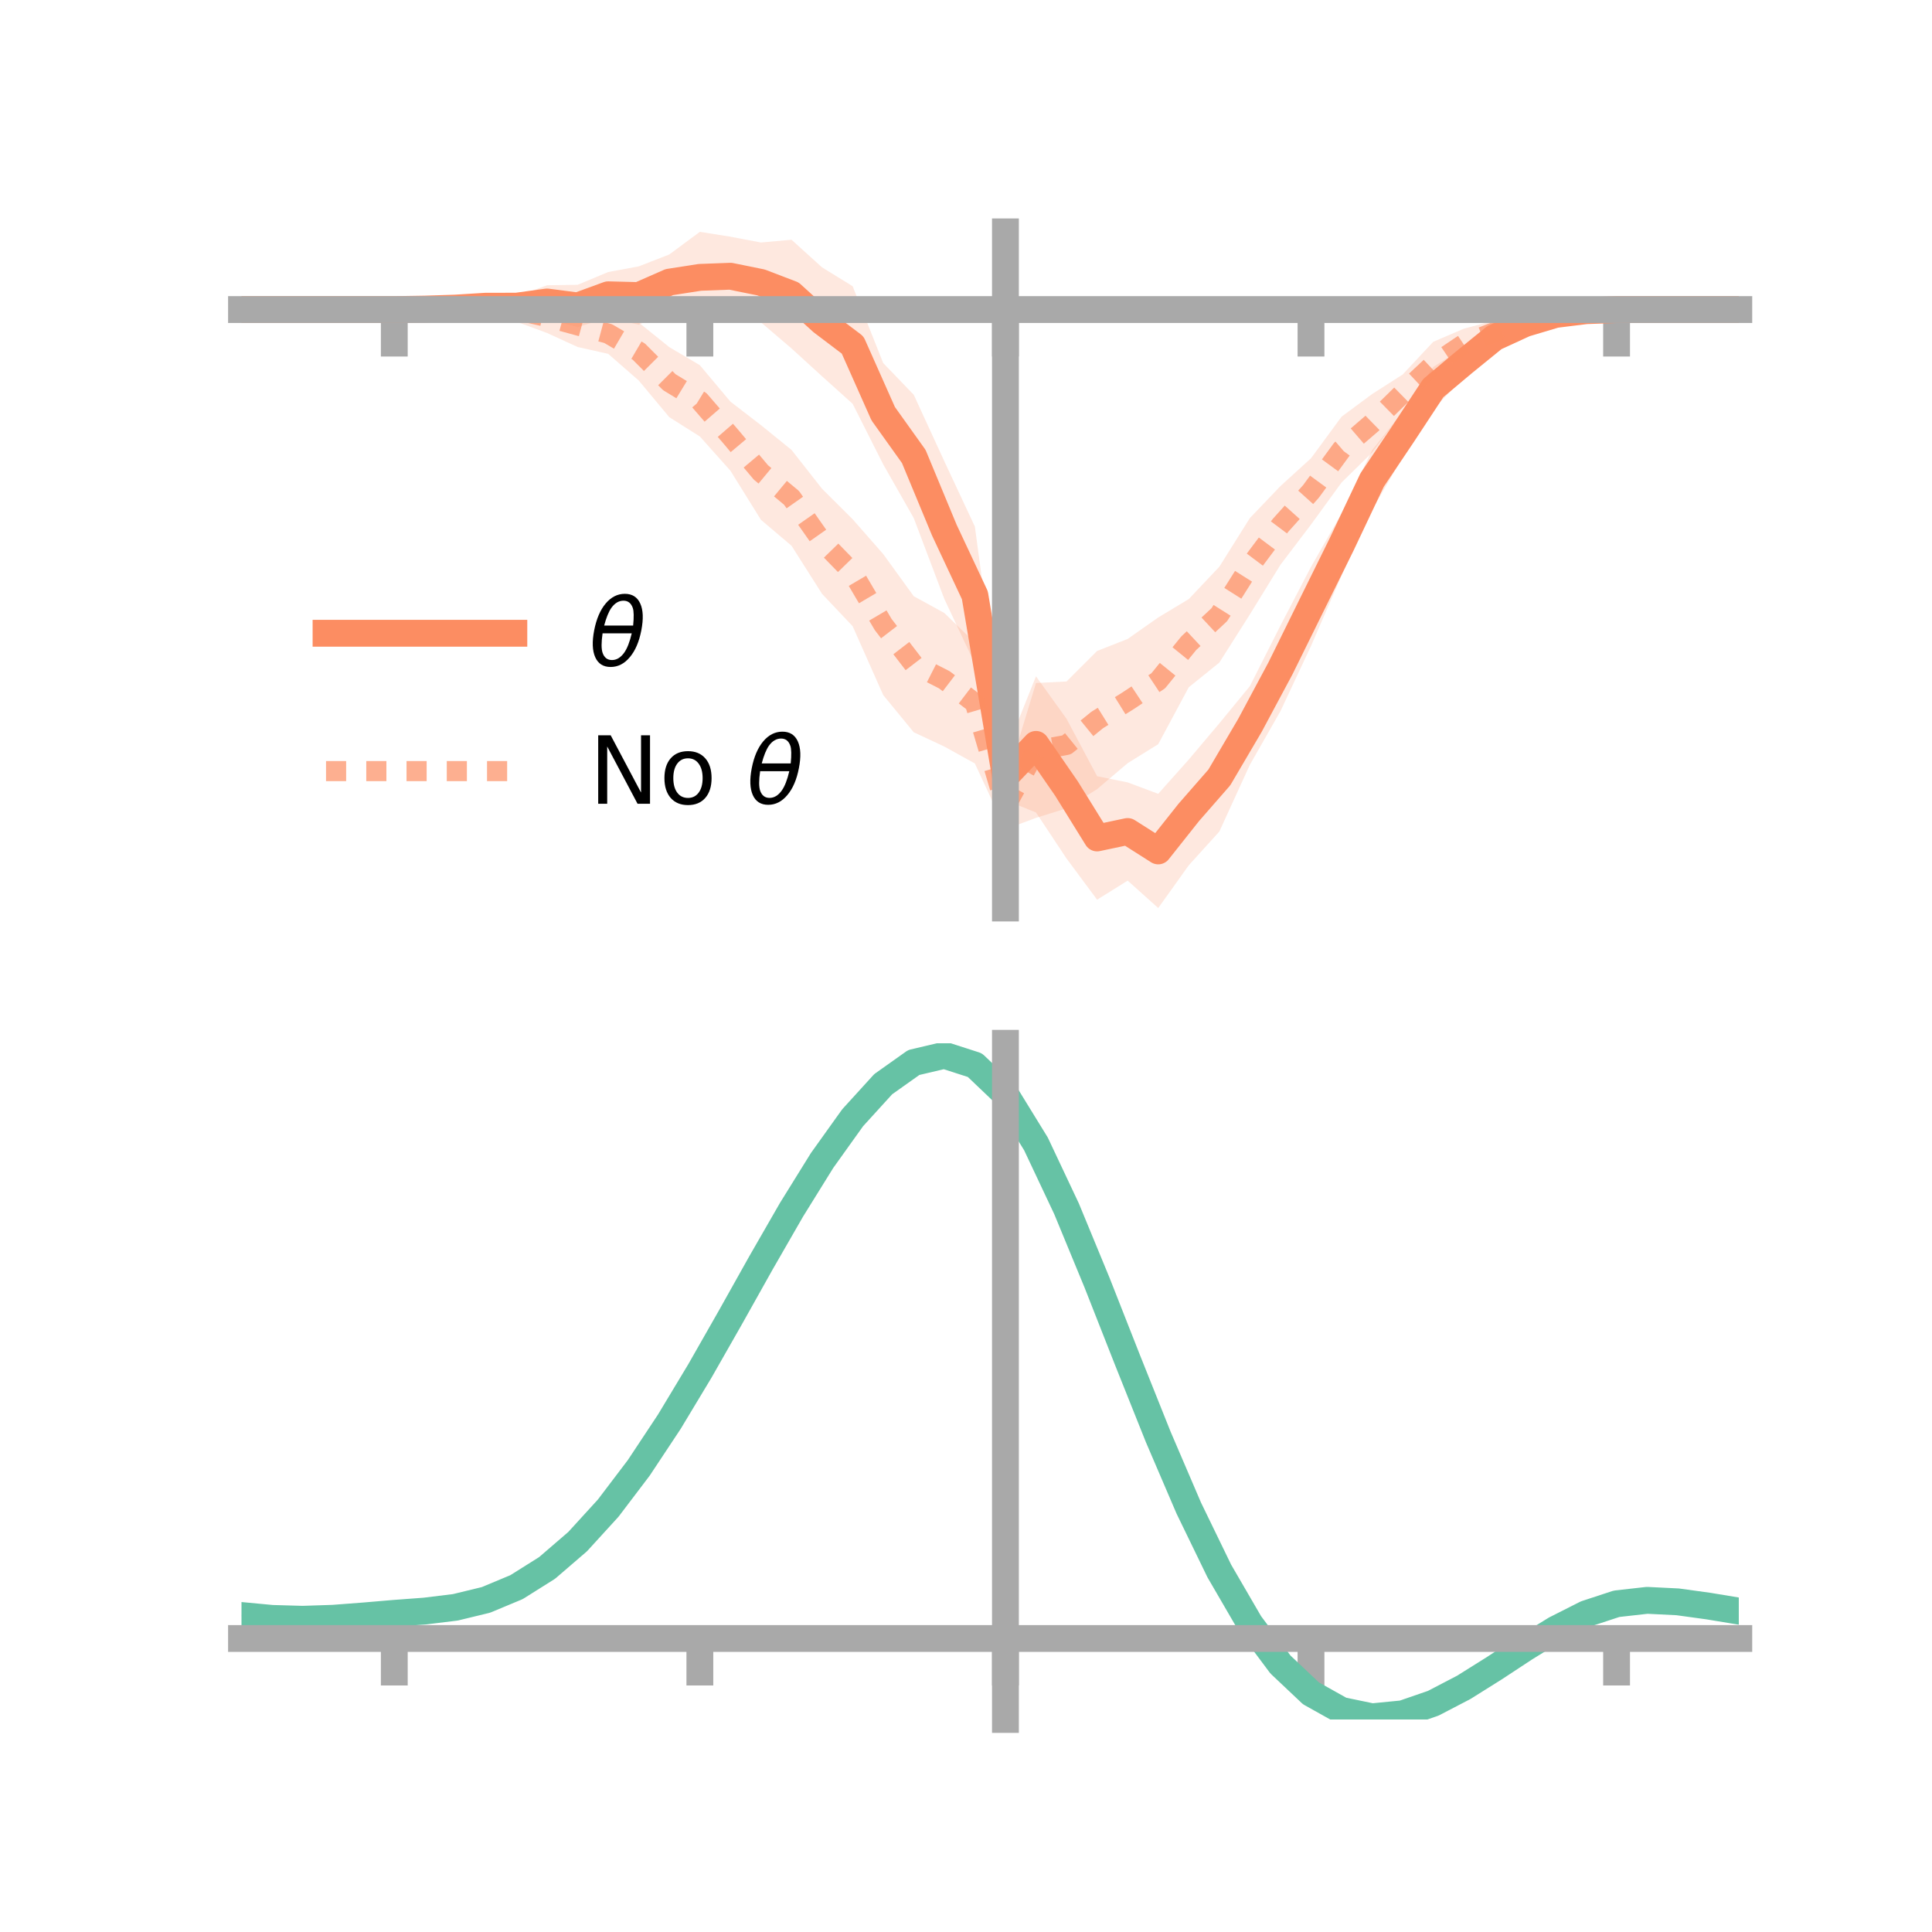 <?xml version="1.0" encoding="utf-8" standalone="no"?>
<!DOCTYPE svg PUBLIC "-//W3C//DTD SVG 1.1//EN"
  "http://www.w3.org/Graphics/SVG/1.1/DTD/svg11.dtd">
<!-- Created with matplotlib (https://matplotlib.org/) -->
<svg height="144pt" version="1.1" viewBox="0 0 144 144" width="144pt" xmlns="http://www.w3.org/2000/svg" xmlns:xlink="http://www.w3.org/1999/xlink">
 <defs>
  <style type="text/css">*{stroke-linecap:butt;stroke-linejoin:round;}</style>
 </defs>
 <g id="figure_1">
  <g id="patch_1">
   <path d="M 0 144 
L 144 144 
L 144 0 
L 0 0 
z
" style="fill:none;"/>
  </g>
  <g id="axes_1">
   <g id="patch_2">
    <path d="M 18 67.68 
L 129.6 67.68 
L 129.6 17.28 
L 18 17.28 
z
" style="fill:none;"/>
   </g>
   <g id="PolyCollection_1">
    <path clip-path="url(#pad6cbb7c70)" d="M 18 23.074 
L 18 23.074 
L 20.278 23.074 
L 22.555 23.074 
L 24.833 23.074 
L 27.11 23.074 
L 29.388 23.073 
L 31.665 22.964 
L 33.943 22.683 
L 36.22 22.336 
L 38.498 22.088 
L 40.776 21.262 
L 43.053 21.227 
L 45.331 20.275 
L 47.608 19.854 
L 49.886 18.966 
L 52.163 17.28 
L 54.441 17.642 
L 56.718 18.075 
L 58.996 17.869 
L 61.273 19.93 
L 63.551 21.333 
L 65.829 27.059 
L 68.106 29.424 
L 70.384 34.379 
L 72.661 39.247 
L 74.939 56.113 
L 77.216 50.407 
L 79.494 53.575 
L 81.771 57.854 
L 84.049 58.315 
L 86.327 59.166 
L 88.604 56.612 
L 90.882 53.914 
L 93.159 51.14 
L 95.437 46.63 
L 97.714 42.25 
L 99.992 38.274 
L 102.269 33.549 
L 104.547 30.701 
L 106.824 27.357 
L 109.102 25.881 
L 111.38 24.422 
L 113.657 23.59 
L 115.935 23.16 
L 118.212 23.078 
L 120.49 23.072 
L 122.767 23.074 
L 125.045 23.074 
L 127.322 23.074 
L 129.6 23.074 
L 129.6 23.074 
L 129.6 23.074 
L 127.322 23.074 
L 125.045 23.074 
L 122.767 23.074 
L 120.49 23.081 
L 118.212 23.233 
L 115.935 23.718 
L 113.657 24.648 
L 111.38 25.91 
L 109.102 28.154 
L 106.824 30.5 
L 104.547 34.075 
L 102.269 38.004 
L 99.992 42.899 
L 97.714 48.149 
L 95.437 53.007 
L 93.159 57.002 
L 90.882 61.979 
L 88.604 64.494 
L 86.327 67.68 
L 84.049 65.636 
L 81.771 67.058 
L 79.494 63.989 
L 77.216 60.556 
L 74.939 59.639 
L 72.661 49.482 
L 70.384 44.64 
L 68.106 38.615 
L 65.829 34.611 
L 63.551 30.097 
L 61.273 28.049 
L 58.996 25.972 
L 56.718 24.026 
L 54.441 23.534 
L 52.163 24.067 
L 49.886 23.091 
L 47.608 24.203 
L 45.331 23.667 
L 43.053 24.381 
L 40.776 23.754 
L 38.498 23.552 
L 36.22 23.308 
L 33.943 23.245 
L 31.665 23.11 
L 29.388 23.075 
L 27.11 23.074 
L 24.833 23.074 
L 22.555 23.074 
L 20.278 23.074 
L 18 23.074 
z
" style="fill:#fc8d62;fill-opacity:0.2;"/>
   </g>
   <g id="PolyCollection_2">
    <path clip-path="url(#pad6cbb7c70)" d="M 18 23.074 
L 18 23.074 
L 20.278 23.074 
L 22.555 23.074 
L 24.833 23.074 
L 27.11 23.074 
L 29.388 23.074 
L 31.665 22.891 
L 33.943 22.681 
L 36.22 22.381 
L 38.498 22.239 
L 40.776 22.44 
L 43.053 22.643 
L 45.331 23.359 
L 47.608 24.04 
L 49.886 25.874 
L 52.163 27.219 
L 54.441 29.935 
L 56.718 31.688 
L 58.996 33.535 
L 61.273 36.433 
L 63.551 38.699 
L 65.829 41.296 
L 68.106 44.439 
L 70.384 45.688 
L 72.661 47.903 
L 74.939 58.405 
L 77.216 50.91 
L 79.494 50.793 
L 81.771 48.52 
L 84.049 47.623 
L 86.327 46.022 
L 88.604 44.652 
L 90.882 42.241 
L 93.159 38.614 
L 95.437 36.229 
L 97.714 34.158 
L 99.992 31.059 
L 102.269 29.371 
L 104.547 27.914 
L 106.824 25.477 
L 109.102 24.5 
L 111.38 23.888 
L 113.657 23.228 
L 115.935 23.211 
L 118.212 23.028 
L 120.49 23.074 
L 122.767 23.074 
L 125.045 23.074 
L 127.322 23.074 
L 129.6 23.074 
L 129.6 23.074 
L 129.6 23.074 
L 127.322 23.074 
L 125.045 23.074 
L 122.767 23.074 
L 120.49 23.077 
L 118.212 23.284 
L 115.935 23.754 
L 113.657 24.565 
L 111.38 25.629 
L 109.102 26.798 
L 106.824 28.891 
L 104.547 30.721 
L 102.269 33.73 
L 99.992 35.964 
L 97.714 39.098 
L 95.437 42.097 
L 93.159 45.794 
L 90.882 49.386 
L 88.604 51.225 
L 86.327 55.466 
L 84.049 56.883 
L 81.771 58.818 
L 79.494 60.249 
L 77.216 60.96 
L 74.939 61.809 
L 72.661 56.904 
L 70.384 55.644 
L 68.106 54.58 
L 65.829 51.805 
L 63.551 46.673 
L 61.273 44.265 
L 58.996 40.677 
L 56.718 38.745 
L 54.441 35.084 
L 52.163 32.533 
L 49.886 31.096 
L 47.608 28.362 
L 45.331 26.373 
L 43.053 25.863 
L 40.776 24.82 
L 38.498 23.98 
L 36.22 23.674 
L 33.943 23.191 
L 31.665 23.175 
L 29.388 23.074 
L 27.11 23.074 
L 24.833 23.074 
L 22.555 23.074 
L 20.278 23.074 
L 18 23.074 
z
" style="fill:#fc8d62;fill-opacity:0.2;"/>
   </g>
   <g id="matplotlib.axis_1">
    <g id="xtick_1">
     <g id="line2d_1">
      <defs>
       <path d="M 0 0 
L 0 3.5 
" id="ma8b83aafbc" style="stroke:#a9a9a9;stroke-width:2;"/>
      </defs>
      <g>
       <use style="fill:#a9a9a9;stroke:#a9a9a9;stroke-width:2;" x="29.388" xlink:href="#ma8b83aafbc" y="23.074"/>
      </g>
     </g>
    </g>
    <g id="xtick_2">
     <g id="line2d_2">
      <g>
       <use style="fill:#a9a9a9;stroke:#a9a9a9;stroke-width:2;" x="52.163" xlink:href="#ma8b83aafbc" y="23.074"/>
      </g>
     </g>
    </g>
    <g id="xtick_3">
     <g id="line2d_3">
      <g>
       <use style="fill:#a9a9a9;stroke:#a9a9a9;stroke-width:2;" x="74.939" xlink:href="#ma8b83aafbc" y="23.074"/>
      </g>
     </g>
    </g>
    <g id="xtick_4">
     <g id="line2d_4">
      <g>
       <use style="fill:#a9a9a9;stroke:#a9a9a9;stroke-width:2;" x="97.714" xlink:href="#ma8b83aafbc" y="23.074"/>
      </g>
     </g>
    </g>
    <g id="xtick_5">
     <g id="line2d_5">
      <g>
       <use style="fill:#a9a9a9;stroke:#a9a9a9;stroke-width:2;" x="120.49" xlink:href="#ma8b83aafbc" y="23.074"/>
      </g>
     </g>
    </g>
   </g>
   <g id="matplotlib.axis_2"/>
   <g id="line2d_6">
    <path clip-path="url(#pad6cbb7c70)" d="M 18 23.074 
L 20.278 23.074 
L 22.555 23.074 
L 24.833 23.074 
L 27.11 23.074 
L 29.388 23.074 
L 31.665 23.037 
L 33.943 22.964 
L 36.22 22.822 
L 38.498 22.82 
L 40.776 22.508 
L 43.053 22.804 
L 45.331 21.971 
L 47.608 22.029 
L 49.886 21.028 
L 52.163 20.673 
L 54.441 20.588 
L 56.718 21.05 
L 58.996 21.921 
L 61.273 23.99 
L 63.551 25.715 
L 65.829 30.835 
L 68.106 34.02 
L 70.384 39.51 
L 72.661 44.365 
L 74.939 57.876 
L 77.216 55.482 
L 79.494 58.782 
L 81.771 62.456 
L 84.049 61.975 
L 86.327 63.423 
L 88.604 60.553 
L 90.882 57.946 
L 93.159 54.071 
L 95.437 49.818 
L 97.714 45.2 
L 99.992 40.587 
L 102.269 35.777 
L 104.547 32.388 
L 106.824 28.929 
L 109.102 27.017 
L 111.38 25.166 
L 113.657 24.119 
L 115.935 23.439 
L 118.212 23.156 
L 120.49 23.076 
L 122.767 23.074 
L 125.045 23.074 
L 127.322 23.074 
L 129.6 23.074 
" style="fill:none;stroke:#fc8d62;stroke-linecap:square;stroke-width:2;"/>
   </g>
   <g id="line2d_7">
    <path clip-path="url(#pad6cbb7c70)" d="M 18 23.074 
L 20.278 23.074 
L 22.555 23.074 
L 24.833 23.074 
L 27.11 23.074 
L 29.388 23.074 
L 31.665 23.033 
L 33.943 22.936 
L 36.22 23.027 
L 38.498 23.11 
L 40.776 23.63 
L 43.053 24.253 
L 45.331 24.866 
L 47.608 26.201 
L 49.886 28.485 
L 52.163 29.876 
L 54.441 32.51 
L 56.718 35.216 
L 58.996 37.106 
L 61.273 40.349 
L 63.551 42.686 
L 65.829 46.55 
L 68.106 49.51 
L 70.384 50.666 
L 72.661 52.403 
L 74.939 60.107 
L 77.216 55.935 
L 79.494 55.521 
L 81.771 53.669 
L 84.049 52.253 
L 86.327 50.744 
L 88.604 47.939 
L 90.882 45.814 
L 93.159 42.204 
L 95.437 39.163 
L 97.714 36.628 
L 99.992 33.511 
L 102.269 31.55 
L 104.547 29.317 
L 106.824 27.184 
L 109.102 25.649 
L 111.38 24.759 
L 113.657 23.896 
L 115.935 23.483 
L 118.212 23.156 
L 120.49 23.075 
L 122.767 23.074 
L 125.045 23.074 
L 127.322 23.074 
L 129.6 23.074 
" style="fill:none;stroke:#fc8d62;stroke-dasharray:1.5,1.5;stroke-dashoffset:0;stroke-opacity:0.7;stroke-width:1.5;"/>
   </g>
   <g id="patch_3">
    <path d="M 74.939 67.68 
L 74.939 17.28 
" style="fill:none;stroke:#a9a9a9;stroke-linecap:square;stroke-linejoin:miter;stroke-width:2;"/>
   </g>
   <g id="patch_4">
    <path d="M 129.6 67.68 
L 129.6 17.28 
" style="fill:none;"/>
   </g>
   <g id="patch_5">
    <path d="M 18 23.074 
L 129.6 23.074 
" style="fill:none;stroke:#a9a9a9;stroke-linecap:square;stroke-linejoin:miter;stroke-width:2;"/>
   </g>
   <g id="patch_6">
    <path d="M 18 17.28 
L 129.6 17.28 
" style="fill:none;"/>
   </g>
   <g id="legend_1">
    <g id="line2d_8">
     <path d="M 24.3 47.2 
L 38.3 47.2 
" style="fill:none;stroke:#fc8d62;stroke-linecap:square;stroke-width:2;"/>
    </g>
    <g id="line2d_9"/>
    <g id="text_1">
     <!-- $\theta$ -->
     <g transform="translate(43.9 49.65)scale(0.07 -0.07)">
      <defs>
       <path d="M 45.516 34.672 
L 14.453 34.672 
Q 12.359 20.062 14.5 13.875 
Q 17.188 6.25 24.469 6.25 
Q 31.781 6.25 37.359 13.922 
Q 42.234 20.656 45.516 34.672 
z
M 47.016 42.969 
Q 48.344 56.844 46.625 61.719 
Q 43.953 69.438 36.766 69.438 
Q 29.297 69.438 23.828 61.812 
Q 19.531 55.672 16.156 42.969 
z
M 38.188 76.766 
Q 49.906 76.766 54.594 66.406 
Q 59.281 56.109 55.719 37.844 
Q 52.203 19.625 43.453 9.281 
Q 34.766 -1.125 23.047 -1.125 
Q 11.281 -1.125 6.641 9.281 
Q 2 19.625 5.516 37.844 
Q 9.078 56.109 17.719 66.406 
Q 26.422 76.766 38.188 76.766 
z
" id="DejaVuSans-Oblique-952"/>
      </defs>
      <use transform="translate(0 0.234)" xlink:href="#DejaVuSans-Oblique-952"/>
     </g>
    </g>
    <g id="line2d_10">
     <path d="M 24.3 57.474 
L 38.3 57.474 
" style="fill:none;stroke:#fc8d62;stroke-dasharray:1.5,1.5;stroke-dashoffset:0;stroke-opacity:0.7;stroke-width:1.5;"/>
    </g>
    <g id="line2d_11"/>
    <g id="text_2">
     <!-- No $\theta$ -->
     <g transform="translate(43.9 59.924)scale(0.07 -0.07)">
      <defs>
       <path d="M 9.812 72.906 
L 23.094 72.906 
L 55.422 11.922 
L 55.422 72.906 
L 64.984 72.906 
L 64.984 0 
L 51.703 0 
L 19.391 60.984 
L 19.391 0 
L 9.812 0 
z
" id="DejaVuSans-78"/>
       <path d="M 30.609 48.391 
Q 23.391 48.391 19.188 42.75 
Q 14.984 37.109 14.984 27.297 
Q 14.984 17.484 19.156 11.844 
Q 23.344 6.203 30.609 6.203 
Q 37.797 6.203 41.984 11.859 
Q 46.188 17.531 46.188 27.297 
Q 46.188 37.016 41.984 42.703 
Q 37.797 48.391 30.609 48.391 
z
M 30.609 56 
Q 42.328 56 49.016 48.375 
Q 55.719 40.766 55.719 27.297 
Q 55.719 13.875 49.016 6.219 
Q 42.328 -1.422 30.609 -1.422 
Q 18.844 -1.422 12.172 6.219 
Q 5.516 13.875 5.516 27.297 
Q 5.516 40.766 12.172 48.375 
Q 18.844 56 30.609 56 
z
" id="DejaVuSans-111"/>
       <path id="DejaVuSans-32"/>
      </defs>
      <use transform="translate(0 0.234)" xlink:href="#DejaVuSans-78"/>
      <use transform="translate(74.805 0.234)" xlink:href="#DejaVuSans-111"/>
      <use transform="translate(135.986 0.234)" xlink:href="#DejaVuSans-32"/>
      <use transform="translate(167.773 0.234)" xlink:href="#DejaVuSans-Oblique-952"/>
     </g>
    </g>
   </g>
  </g>
  <g id="axes_2">
   <g id="patch_7">
    <path d="M 18 128.16 
L 129.6 128.16 
L 129.6 77.76 
L 18 77.76 
z
" style="fill:none;"/>
   </g>
   <g id="PolyCollection_3">
    <path clip-path="url(#p2243b79598)" d="M 18 120.45 
L 18 120.375 
L 20.278 120.597 
L 22.555 120.662 
L 24.833 120.579 
L 27.11 120.396 
L 29.388 120.193 
L 31.665 120.02 
L 33.943 119.735 
L 36.22 119.177 
L 38.498 118.217 
L 40.776 116.766 
L 43.053 114.771 
L 45.331 112.224 
L 47.608 109.158 
L 49.886 105.64 
L 52.163 101.773 
L 54.441 97.686 
L 56.718 93.533 
L 58.996 89.489 
L 61.273 85.744 
L 63.551 82.496 
L 65.829 79.949 
L 68.106 78.304 
L 70.384 77.76 
L 72.661 78.506 
L 74.939 80.711 
L 77.216 84.465 
L 79.494 89.365 
L 81.771 94.961 
L 84.049 100.834 
L 86.327 106.616 
L 88.604 112.007 
L 90.882 116.772 
L 93.159 120.747 
L 95.437 123.834 
L 97.714 126.004 
L 99.992 127.285 
L 102.269 127.759 
L 104.547 127.54 
L 106.824 126.768 
L 109.102 125.598 
L 111.38 124.195 
L 113.657 122.721 
L 115.935 121.338 
L 118.212 120.198 
L 120.49 119.454 
L 122.767 119.2 
L 125.045 119.318 
L 127.322 119.643 
L 129.6 120.032 
L 129.6 120.133 
L 129.6 120.133 
L 127.322 119.769 
L 125.045 119.465 
L 122.767 119.359 
L 120.49 119.618 
L 118.212 120.371 
L 115.935 121.535 
L 113.657 122.96 
L 111.38 124.482 
L 109.102 125.931 
L 106.824 127.137 
L 104.547 127.931 
L 102.269 128.16 
L 99.992 127.691 
L 97.714 126.423 
L 95.437 124.292 
L 93.159 121.282 
L 90.882 117.422 
L 88.604 112.802 
L 86.327 107.575 
L 84.049 101.965 
L 81.771 96.263 
L 79.494 90.824 
L 77.216 86.06 
L 74.939 82.411 
L 72.661 80.273 
L 70.384 79.553 
L 68.106 80.081 
L 65.829 81.67 
L 63.551 84.125 
L 61.273 87.248 
L 58.996 90.844 
L 56.718 94.719 
L 54.441 98.694 
L 52.163 102.602 
L 49.886 106.297 
L 47.608 109.659 
L 45.331 112.593 
L 43.053 115.037 
L 40.776 116.963 
L 38.498 118.377 
L 36.22 119.318 
L 33.943 119.865 
L 31.665 120.141 
L 29.388 120.304 
L 27.11 120.491 
L 24.833 120.654 
L 22.555 120.721 
L 20.278 120.655 
L 18 120.45 
z
" style="fill:#66c2a5;fill-opacity:0.2;"/>
   </g>
   <g id="matplotlib.axis_3">
    <g id="xtick_6">
     <g id="line2d_12">
      <g>
       <use style="fill:#a9a9a9;stroke:#a9a9a9;stroke-width:2;" x="29.388" xlink:href="#ma8b83aafbc" y="122.124"/>
      </g>
     </g>
    </g>
    <g id="xtick_7">
     <g id="line2d_13">
      <g>
       <use style="fill:#a9a9a9;stroke:#a9a9a9;stroke-width:2;" x="52.163" xlink:href="#ma8b83aafbc" y="122.124"/>
      </g>
     </g>
    </g>
    <g id="xtick_8">
     <g id="line2d_14">
      <g>
       <use style="fill:#a9a9a9;stroke:#a9a9a9;stroke-width:2;" x="74.939" xlink:href="#ma8b83aafbc" y="122.124"/>
      </g>
     </g>
    </g>
    <g id="xtick_9">
     <g id="line2d_15">
      <g>
       <use style="fill:#a9a9a9;stroke:#a9a9a9;stroke-width:2;" x="97.714" xlink:href="#ma8b83aafbc" y="122.124"/>
      </g>
     </g>
    </g>
    <g id="xtick_10">
     <g id="line2d_16">
      <g>
       <use style="fill:#a9a9a9;stroke:#a9a9a9;stroke-width:2;" x="120.49" xlink:href="#ma8b83aafbc" y="122.124"/>
      </g>
     </g>
    </g>
   </g>
   <g id="matplotlib.axis_4"/>
   <g id="line2d_17">
    <path clip-path="url(#p2243b79598)" d="M 18 120.412 
L 20.278 120.626 
L 22.555 120.691 
L 24.833 120.616 
L 27.11 120.443 
L 29.388 120.249 
L 31.665 120.08 
L 33.943 119.8 
L 36.22 119.247 
L 38.498 118.297 
L 40.776 116.865 
L 43.053 114.904 
L 45.331 112.408 
L 47.608 109.408 
L 49.886 105.969 
L 52.163 102.187 
L 54.441 98.19 
L 56.718 94.126 
L 58.996 90.166 
L 61.273 86.496 
L 63.551 83.311 
L 65.829 80.809 
L 68.106 79.193 
L 70.384 78.656 
L 72.661 79.389 
L 74.939 81.561 
L 77.216 85.262 
L 79.494 90.095 
L 81.771 95.612 
L 84.049 101.399 
L 86.327 107.096 
L 88.604 112.405 
L 90.882 117.097 
L 93.159 121.014 
L 95.437 124.063 
L 97.714 126.213 
L 99.992 127.488 
L 102.269 127.96 
L 104.547 127.736 
L 106.824 126.952 
L 109.102 125.765 
L 111.38 124.338 
L 113.657 122.841 
L 115.935 121.436 
L 118.212 120.284 
L 120.49 119.536 
L 122.767 119.28 
L 125.045 119.392 
L 127.322 119.706 
L 129.6 120.082 
" style="fill:none;stroke:#66c2a5;stroke-linecap:square;stroke-width:2;"/>
   </g>
   <g id="patch_8">
    <path d="M 74.939 128.16 
L 74.939 77.76 
" style="fill:none;stroke:#a9a9a9;stroke-linecap:square;stroke-linejoin:miter;stroke-width:2;"/>
   </g>
   <g id="patch_9">
    <path d="M 129.6 128.16 
L 129.6 77.76 
" style="fill:none;"/>
   </g>
   <g id="patch_10">
    <path d="M 18 122.124 
L 129.6 122.124 
" style="fill:none;stroke:#a9a9a9;stroke-linecap:square;stroke-linejoin:miter;stroke-width:2;"/>
   </g>
   <g id="patch_11">
    <path d="M 18 77.76 
L 129.6 77.76 
" style="fill:none;"/>
   </g>
  </g>
 </g>
 <defs>
  <clipPath id="pad6cbb7c70">
   <rect height="50.4" width="111.6" x="18" y="17.28"/>
  </clipPath>
  <clipPath id="p2243b79598">
   <rect height="50.4" width="111.6" x="18" y="77.76"/>
  </clipPath>
 </defs>
</svg>
